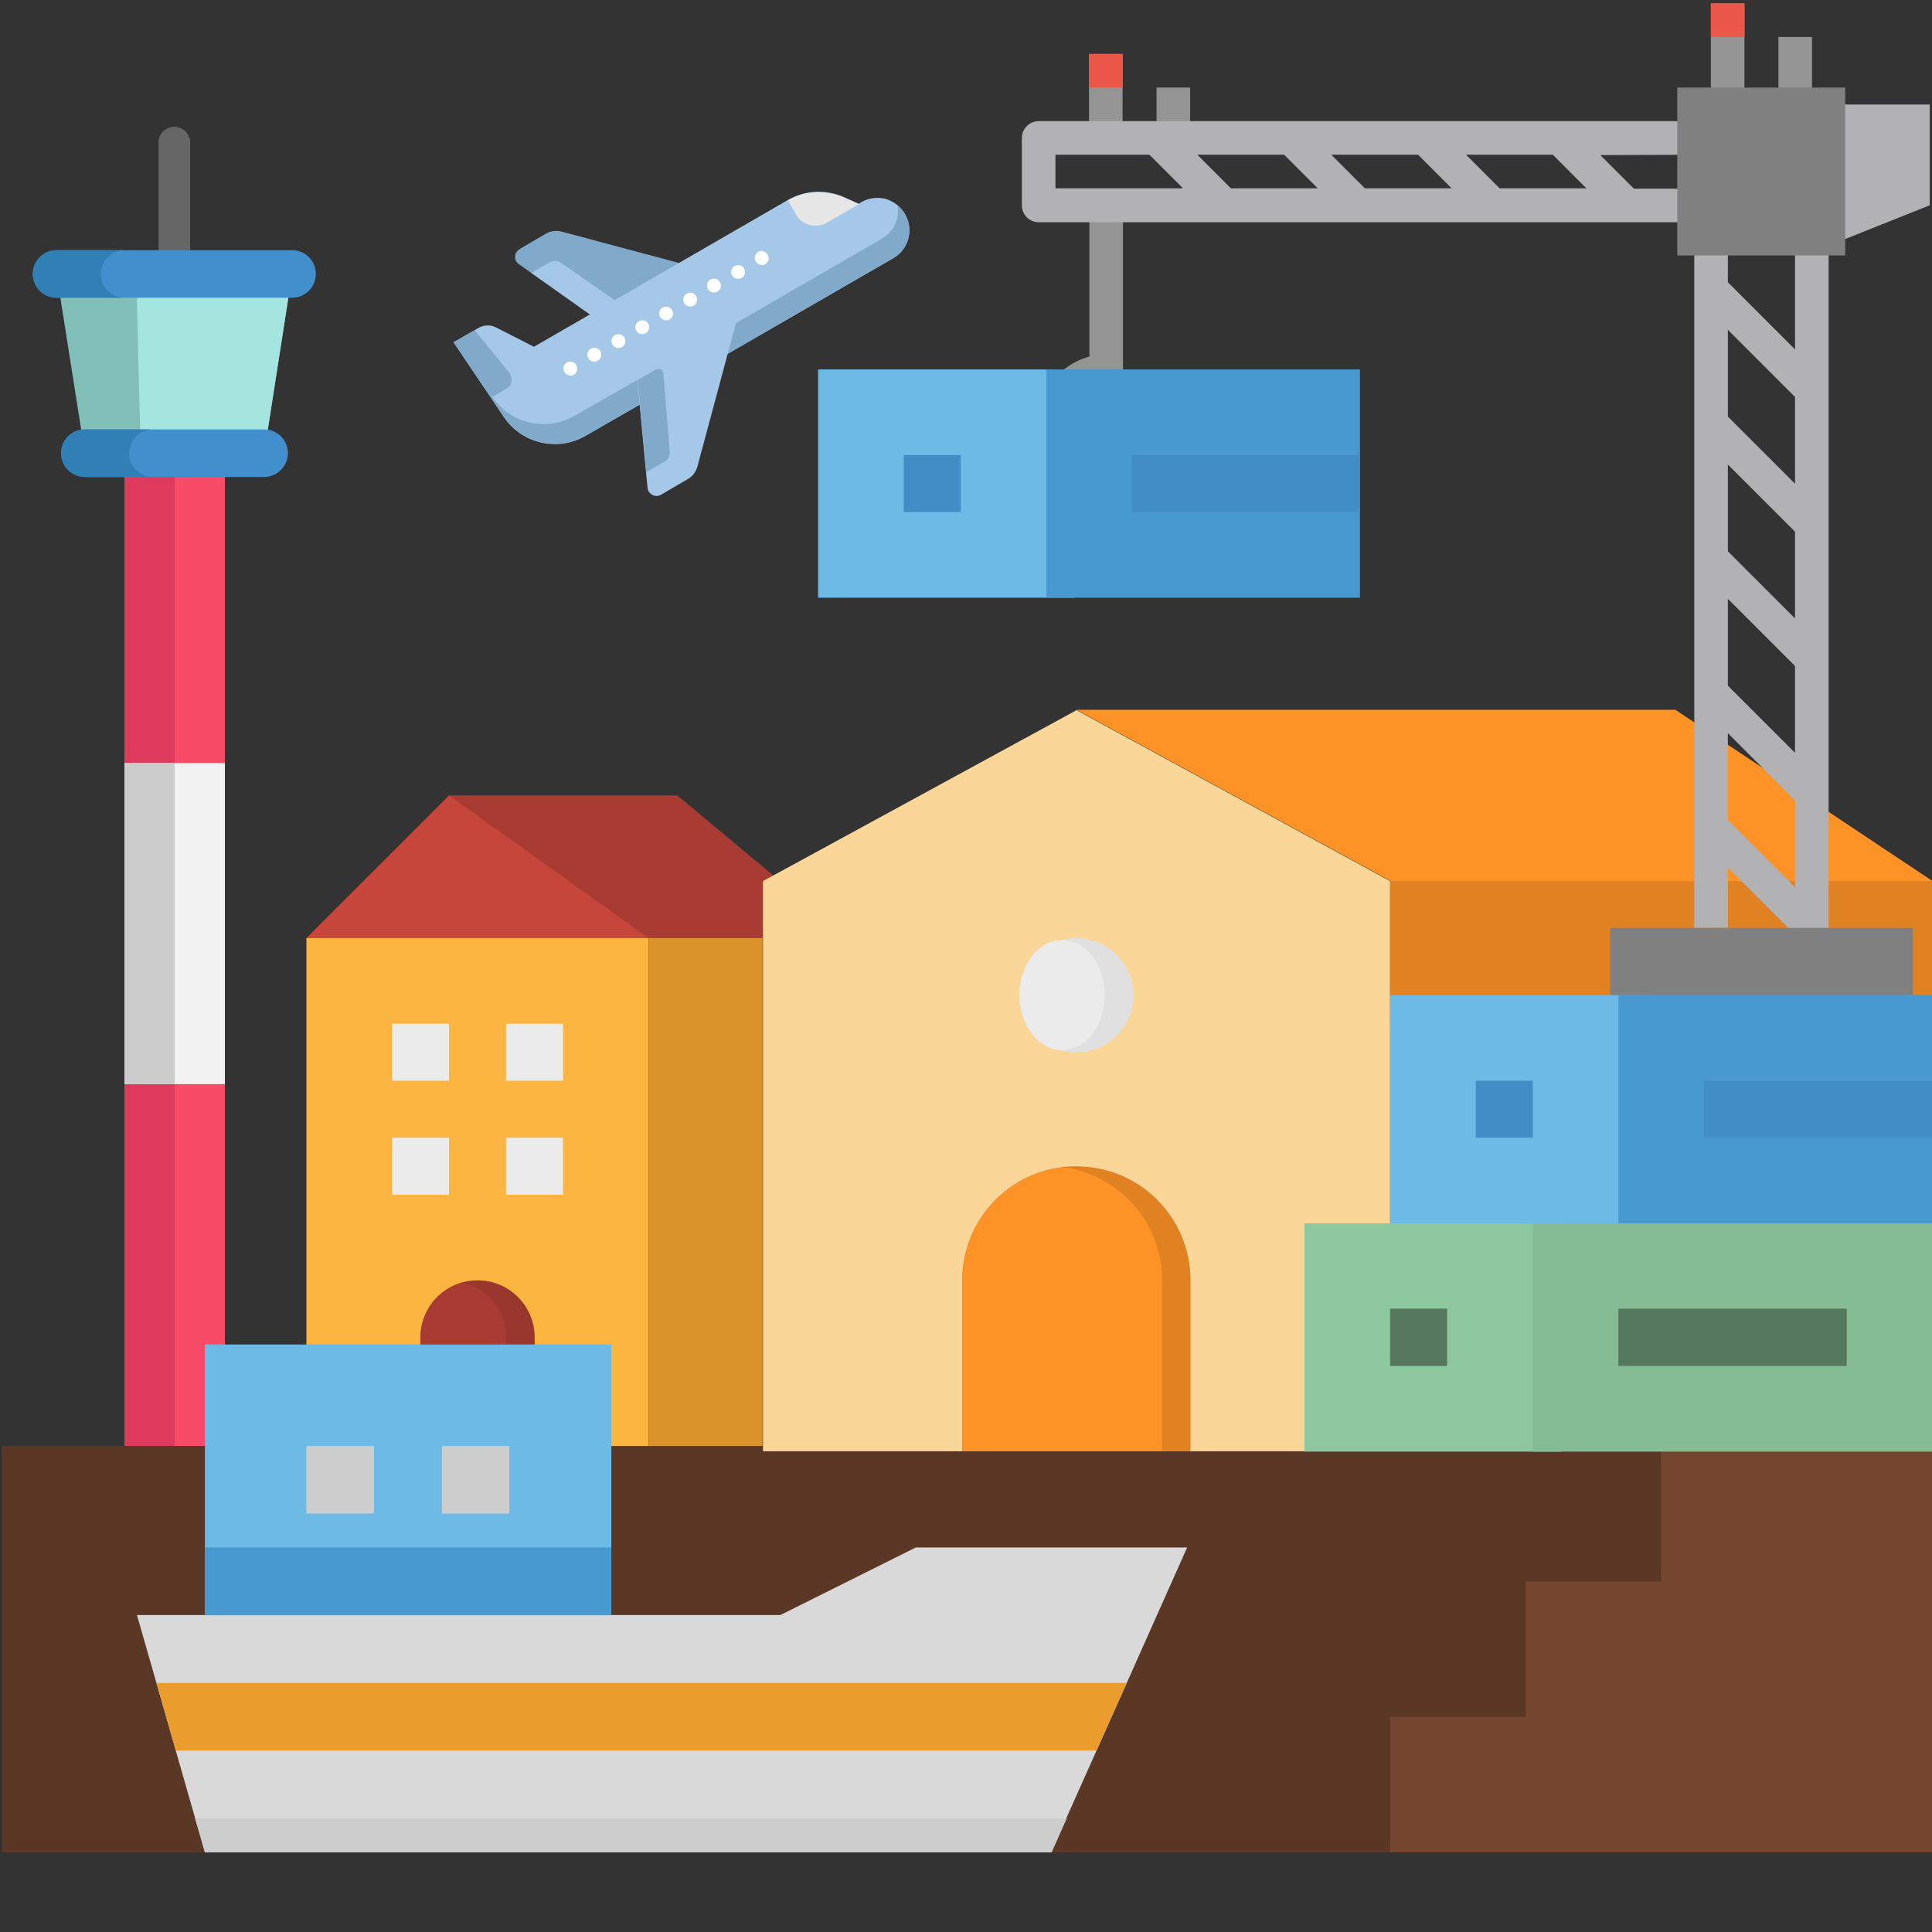 <?xml version="1.0" encoding="utf-8"?>
<!-- Generator: Adobe Illustrator 24.0.0, SVG Export Plug-In . SVG Version: 6.00 Build 0)  -->
<svg version="1.1" id="Capa_1" xmlns="http://www.w3.org/2000/svg" xmlns:xlink="http://www.w3.org/1999/xlink" x="0px" y="0px"
	 viewBox="0 0 512 512" style="enable-background:new 0 0 512 512;" xml:space="preserve">
<rect x="0" y="0" width="512" height="512" fill="#333333" stroke="none"/>
<style type="text/css">
	.st0{fill:#666666;}
	.st1{fill:#F74B68;}
	.st2{fill:#DD3A5E;}
	.st3{fill:#F2F2F2;}
	.st4{fill:#CCCCCC;}
	.st5{fill:#82BFB8;}
	.st6{fill:#A5E5DF;}
	.st7{fill:#428FCE;}
	.st8{fill:#3180B5;}
	.st9{fill:#FBB540;}
	.st10{fill:#DA922A;}
	.st11{fill:#A83B32;}
	.st12{fill:#EBEBEB;}
	.st13{fill:#99362E;}
	.st14{fill:#5B3726;}
	.st15{fill:#FBD699;}
	.st16{fill:#E08122;}
	.st17{fill:#FD9226;}
	.st18{fill:#E0E0E0;}
	.st19{fill:#D9D9D9;}
	.st20{fill:#EA9D2D;}
	.st21{fill:#6CBAE5;}
	.st22{fill:#4799CF;}
	.st23{fill:#CDCDCD;}
	.st24{fill:#8DC79D;}
	.st25{fill:#55785F;}
	.st26{fill:#744630;}
	.st27{fill:#C7463B;}
	.st28{fill:#428DC5;}
	.st29{fill:#85BC94;}
	.st30{fill:#81A9C9;}
	.st31{fill:#A6C8E8;}
	.st32{fill:#E6E6E6;}
	.st33{fill:#FFFFFF;}
	.st34{fill:#B2B1B4;}
	.st35{fill:#959494;}
	.st36{fill:#808080;}
	.st37{fill:#EB5849;}
</style>
<g id="flat">
	<g>
		<path class="st0" d="M46.2,76.8c-2.3,0-4.2-1.9-4.2-4.2V37.8c0-2.3,1.9-4.2,4.2-4.2s4.2,1.9,4.2,4.2v34.8
			C50.5,74.9,48.6,76.8,46.2,76.8z"/>
		<rect x="33" y="114.4" class="st1" width="26.6" height="268.8"/>
		<rect x="33" y="114.4" class="st2" width="13.3" height="268.8"/>
		<rect x="33" y="202.2" class="st3" width="26.6" height="85.1"/>
		<rect x="33" y="202.2" class="st4" width="13.3" height="85.1"/>
		<polygon class="st5" points="77.4,72.6 70,120.1 22.5,120.1 15,72.6 		"/>
		<polygon class="st6" points="77.4,72.6 70,120.1 37.3,120.1 36.1,72.6 		"/>
		<g>
			<path class="st7" d="M77.4,78.9H15c-3.5,0-6.3-2.8-6.3-6.3s2.8-6.3,6.3-6.3h62.4c3.5,0,6.3,2.8,6.3,6.3S80.9,78.9,77.4,78.9z"/>
			<path class="st7" d="M70,126.4H22.5c-3.5,0-6.3-2.8-6.3-6.3s2.8-6.3,6.3-6.3H70c3.5,0,6.3,2.8,6.3,6.3
				C76.3,123.5,73.5,126.4,70,126.4z"/>
		</g>
		<g>
			<path class="st8" d="M34.2,120.1c0-3.5,2.8-6.3,6.3-6.3h-18c-3.5,0-6.3,2.8-6.3,6.3s2.8,6.3,6.3,6.3h18
				C37,126.4,34.2,123.5,34.2,120.1z"/>
			<path class="st8" d="M26.7,72.6c0-3.5,2.8-6.3,6.3-6.3H15c-3.5,0-6.3,2.8-6.3,6.3s2.8,6.3,6.3,6.3h18
				C29.5,78.9,26.7,76.1,26.7,72.6z"/>
		</g>
	</g>
	<path class="st9" d="M171.9,392.2H81.2V248.6l90.7-7.6V392.2z"/>
	<path class="st10" d="M171.9,241h30.2v151.1h-30.2V241z"/>
	<path class="st11" d="M171.9,248.6h52.9l-45.3-37.8H119v15.1L171.9,248.6z"/>
	<g>
		<path class="st12" d="M103.9,271.3H119v15.1h-15.1V271.3z"/>
		<path class="st12" d="M134.1,271.3h15.1v15.1h-15.1V271.3z"/>
		<path class="st12" d="M134.1,301.5h15.1v15.1h-15.1V301.5z"/>
		<path class="st12" d="M103.9,301.5H119v15.1h-15.1V301.5z"/>
	</g>
	<path class="st13" d="M141.7,354.4v37.8h-30.2v-37.8c0-8.3,6.8-15.1,15.1-15.1S141.7,346.1,141.7,354.4z"/>
	<path class="st11" d="M134.1,354.4v37.8h-22.7v-37.8c0-6.9,4.7-12.9,11.3-14.6C129.5,341.5,134.1,347.5,134.1,354.4z"/>
	<path class="st14" d="M0.5,383.2H512v107.7H0.5V383.2z"/>
	<path class="st15" d="M368.4,384.6H202.2V233.5l83.1-45.3l83.1,45.3V384.6z"/>
	<path class="st16" d="M315.5,339.3v45.3H255v-45.3c0-15.2,11.3-28.1,26.5-30c1.3-0.2,2.5-0.2,3.8-0.2
		C302,309.1,315.5,322.6,315.5,339.3L315.5,339.3z"/>
	<path class="st17" d="M308,339.3v45.3h-52.9v-45.3c0-15.2,11.3-28.1,26.5-30C296.6,311.2,308,324,308,339.3z"/>
	<path class="st17" d="M285.3,188.1H444l68,45.3v30.2H368.4v-30.2L285.3,188.1z"/>
	<path class="st16" d="M368.4,233.5H512v37.8H368.4V233.5z"/>
	<path class="st18" d="M300.4,263.7c0,8.4-6.8,15.2-15.1,15.2c-8.4,0-15.2-6.8-15.2-15.1c0-8.4,6.8-15.2,15.1-15.2c0,0,0,0,0.1,0
		C293.6,248.6,300.4,255.4,300.4,263.7z"/>
	<ellipse class="st12" cx="281.5" cy="263.7" rx="11.3" ry="14.6"/>
	<path class="st19" d="M314.6,410.1l-16,35.9l-8,17.9l-8,17.9l-4,9H54.3l-2.6-9L36.3,428h170.5l35.9-17.9H314.6z"/>
	<path class="st20" d="M298.6,446l-8,17.9h-244L41.5,446H298.6z"/>
	<path class="st21" d="M54.3,356.3H162v71.8H54.3V356.3z"/>
	<path class="st22" d="M54.3,410.1H162V428H54.3V410.1z"/>
	<path class="st23" d="M81.2,383.2h17.9v17.9H81.2V383.2z"/>
	<path class="st23" d="M117.1,383.2H135v17.9h-17.9V383.2z"/>
	<path class="st24" d="M345.7,324.2h68v60.5h-68V324.2z"/>
	<path class="st25" d="M368.4,346.8h15.1V362h-15.1V346.8z"/>
	<path class="st26" d="M476.1,383.2H512v107.7H368.4V455h35.9v-35.9h35.9v-35.9H476.1z"/>
	<path class="st23" d="M282.7,481.9l-4,9H54.3l-2.6-9H282.7z"/>
	<path class="st27" d="M171.9,248.6H81.2l37.8-37.8L171.9,248.6z"/>
	<path class="st21" d="M368.4,263.7h68v60.5h-68V263.7z"/>
	<path class="st28" d="M391.1,286.4h15.1v15.1h-15.1V286.4z"/>
	<path class="st29" d="M406.2,324.2H512v60.5H406.2V324.2z"/>
	<path class="st25" d="M428.9,346.8h60.5V362h-60.5V346.8z"/>
	<path class="st22" d="M428.9,263.7H512v60.5h-83.1V263.7z"/>
	<path class="st28" d="M451.5,286.4H512v15.1h-60.5V286.4z"/>
</g>
<g>
	<path class="st30" d="M182.7,90.4l-26.4-7.1L137.5,70c-1.4-1-1.3-3.1,0.2-4l7-4.1c1.3-0.7,2.8-0.9,4.2-0.5l31.1,8.3"/>
	<g>
		<path class="st31" d="M165.7,81.5l-17.1-11.9c-0.9-0.6-2-0.6-2.9-0.1l-4.9,2.8l20,14.2l4.7-2.7C166.5,83.3,166.5,82.1,165.7,81.5z
			"/>
		<path class="st31" d="M240,57c2.2,4.1,0.7,9.2-3.4,11.5l-81.4,47c-7.4,4.3-16.9,2.1-21.7-5l-3.4-5.1l-9.9-14.7l6.6-3.8
			c1.4-0.8,3.2-0.9,4.7-0.1l10,5.1L208.8,53c4.5-2.6,10-2.9,14.8-0.8l4,1.8l0.6-0.4c2-1.2,4.4-1.4,6.5-0.9
			C236.9,53.4,238.8,54.8,240,57z"/>
	</g>
	<path class="st30" d="M233.8,63.2l-43.9,25.4L166.6,102l-10.5,6l-3.9,2.2c-7.4,4.3-16.9,2.1-21.7-5l-9.9-14.8l-0.4,0.2l13.3,19.8
		c4.8,7.1,14.3,9.3,21.7,5l3.9-2.2l10.5-6l23.2-13.4l43.9-25.4c4.1-2.3,5.5-7.5,3.1-11.6c-0.5-0.9-1.2-1.7-2-2.3
		C238.5,57.9,236.9,61.4,233.8,63.2z"/>
	<path class="st32" d="M227.6,54.1l-8.4,4.9c-2.9,1.7-6.6,0.7-8.3-2.2l-2.1-3.7c1.6-0.9,3.3-1.6,5.1-1.9c3.2-0.6,6.6-0.2,9.6,1.1
		L227.6,54.1z"/>
	<path class="st31" d="M195.8,82.8l-11,40.9c-0.4,1.4-1.3,2.6-2.6,3.3l-7,4.1c-1.5,0.9-3.4-0.1-3.6-1.8l-3.2-33.8"/>
	<g>
		<path class="st33" d="M152.1,99.3c-1.4,0.8-3.2-0.6-2.7-2.2s2.8-1.7,3.4-0.2C153.2,97.8,152.9,98.8,152.1,99.3z"/>
		<path class="st33" d="M194,73c-0.5-0.9-0.2-2,0.7-2.5l0,0c0.9-0.5,2-0.2,2.5,0.7l0,0c0.5,0.9,0.2,2-0.7,2.5l0,0
			C195.6,74.1,194.5,73.8,194,73z M187.6,76.6c-0.5-0.9-0.2-2,0.7-2.5l0,0c0.9-0.5,2-0.2,2.5,0.7l0,0c0.5,0.9,0.2,2-0.7,2.5l0,0
			C189.3,77.8,188.1,77.5,187.6,76.6z M181.3,80.3c-0.5-0.9-0.2-2,0.7-2.5l0,0c0.9-0.5,2-0.2,2.5,0.7l0,0c0.5,0.9,0.2,2-0.7,2.5l0,0
			C182.9,81.5,181.8,81.2,181.3,80.3z M174.9,84c-0.5-0.9-0.2-2,0.7-2.5l0,0c0.9-0.5,2-0.2,2.5,0.7l0,0c0.5,0.9,0.2,2-0.7,2.5l0,0
			C176.6,85.1,175.5,84.8,174.9,84z M168.6,87.6c-0.5-0.9-0.2-2,0.7-2.5l0,0c0.9-0.5,2-0.2,2.5,0.7l0,0c0.5,0.9,0.2,2-0.7,2.5l0,0
			C170.2,88.8,169.1,88.5,168.6,87.6z M162.3,91.3c-0.5-0.9-0.2-2,0.7-2.5l0,0c0.9-0.5,2-0.2,2.5,0.7l0,0c0.5,0.9,0.2,2-0.7,2.5l0,0
			C163.9,92.5,162.8,92.2,162.3,91.3z M155.9,94.9c-0.5-0.9-0.2-2,0.7-2.5l0,0c0.9-0.5,2-0.2,2.5,0.7l0,0c0.5,0.9,0.2,2-0.7,2.5l0,0
			C157.5,96.1,156.4,95.8,155.9,94.9z"/>
		<path class="st33" d="M202.8,70c-1.4,0.8-3.2-0.6-2.7-2.2c0.2-0.7,0.9-1.2,1.6-1.3c0.8,0,1.6,0.5,1.8,1.2
			C204,68.6,203.6,69.5,202.8,70z"/>
	</g>
	<g>
		<path class="st30" d="M175.8,99l1.7,20.7c0.1,1-0.4,2-1.3,2.6l-4.9,2.8l-2.3-24.4l4.7-2.7C174.6,97.4,175.7,98,175.8,99z"/>
		<path class="st30" d="M134.1,103.1l-4,2.3l-9.9-14.7l5.6-3.2l9.1,11.2C136.1,100.1,135.7,102.2,134.1,103.1z"/>
	</g>
</g>
<g id="Flat">
	<path class="st34" d="M484.6,54.4h-8.9v38.2l-17.8-17.8V54.4H449v191.5h8.9v-16L477,249l7.6,1.3V54.4z M457.9,158.7l17.8,17.8v23
		l-17.8-17.8V158.7z M457.9,146.1v-23l17.8,17.8v23L457.9,146.1z M475.7,105.2v23l-17.8-17.8v-23L475.7,105.2z M457.9,194.3
		l17.8,17.8v23l-17.8-17.8V194.3z"/>
	<g>
		<path class="st35" d="M453.4,0.9h8.9v31.2h-8.9V0.9z"/>
		<path class="st35" d="M471.3,9.8h8.9v17.8h-8.9V9.8z"/>
		<path class="st35" d="M288.6,14.3h8.9v22.3h-8.9V14.3z"/>
		<path class="st35" d="M293.1,129.6c-9.8,0-17.8-8-17.8-17.8c0-8.1,5.5-15.2,13.4-17.3V54.8h8.9v43.6c0,2.5-2,4.5-4.5,4.5
			c-4.9,0-8.9,4-8.9,8.9s4,8.9,8.9,8.9s8.9-4,8.9-8.9h8.9C310.9,121.6,302.9,129.5,293.1,129.6z"/>
		<path class="st35" d="M306.5,23.2h8.9v13.4h-8.9V23.2z"/>
	</g>
	<path class="st36" d="M426.7,245.9h80.2v17.8h-80.2V245.9z"/>
	<path class="st34" d="M480.2,27.7h31.2v26.7l-22.3,8.9h-8.9L480.2,27.7L480.2,27.7z"/>
	<path class="st34" d="M453.4,41v-8.9H275.3c-2.5,0-4.5,2-4.5,4.5v17.8c0,2.5,2,4.5,4.5,4.5h178.2V50H433l-8.9-8.9L453.4,41
		L453.4,41z M352.8,41h23l8.9,8.9h-23L352.8,41z M349.2,49.9h-23l-8.9-8.9h23L349.2,49.9z M279.7,41h24.9l8.9,8.9h-33.8V41z
		 M420.4,49.9h-23l-8.9-8.9h23L420.4,49.9z"/>
	<path class="st37" d="M288.6,14.3h8.9v8.9h-8.9V14.3z"/>
	<path class="st36" d="M444.5,23.2H489v44.5h-44.5V23.2z"/>
	<path class="st37" d="M453.4,0.9h8.9v8.9h-8.9V0.9z"/>
	<g>
		<path class="st21" d="M216.8,97.9h68v60.5h-68V97.9z"/>
		<path class="st28" d="M239.5,120.6h15.1v15.1h-15.1V120.6z"/>
		<path class="st22" d="M277.3,97.9h83.1v60.5h-83.1V97.9z"/>
		<path class="st28" d="M299.9,120.6h60.5v15.1h-60.5V120.6z"/>
	</g>
</g>
</svg>
